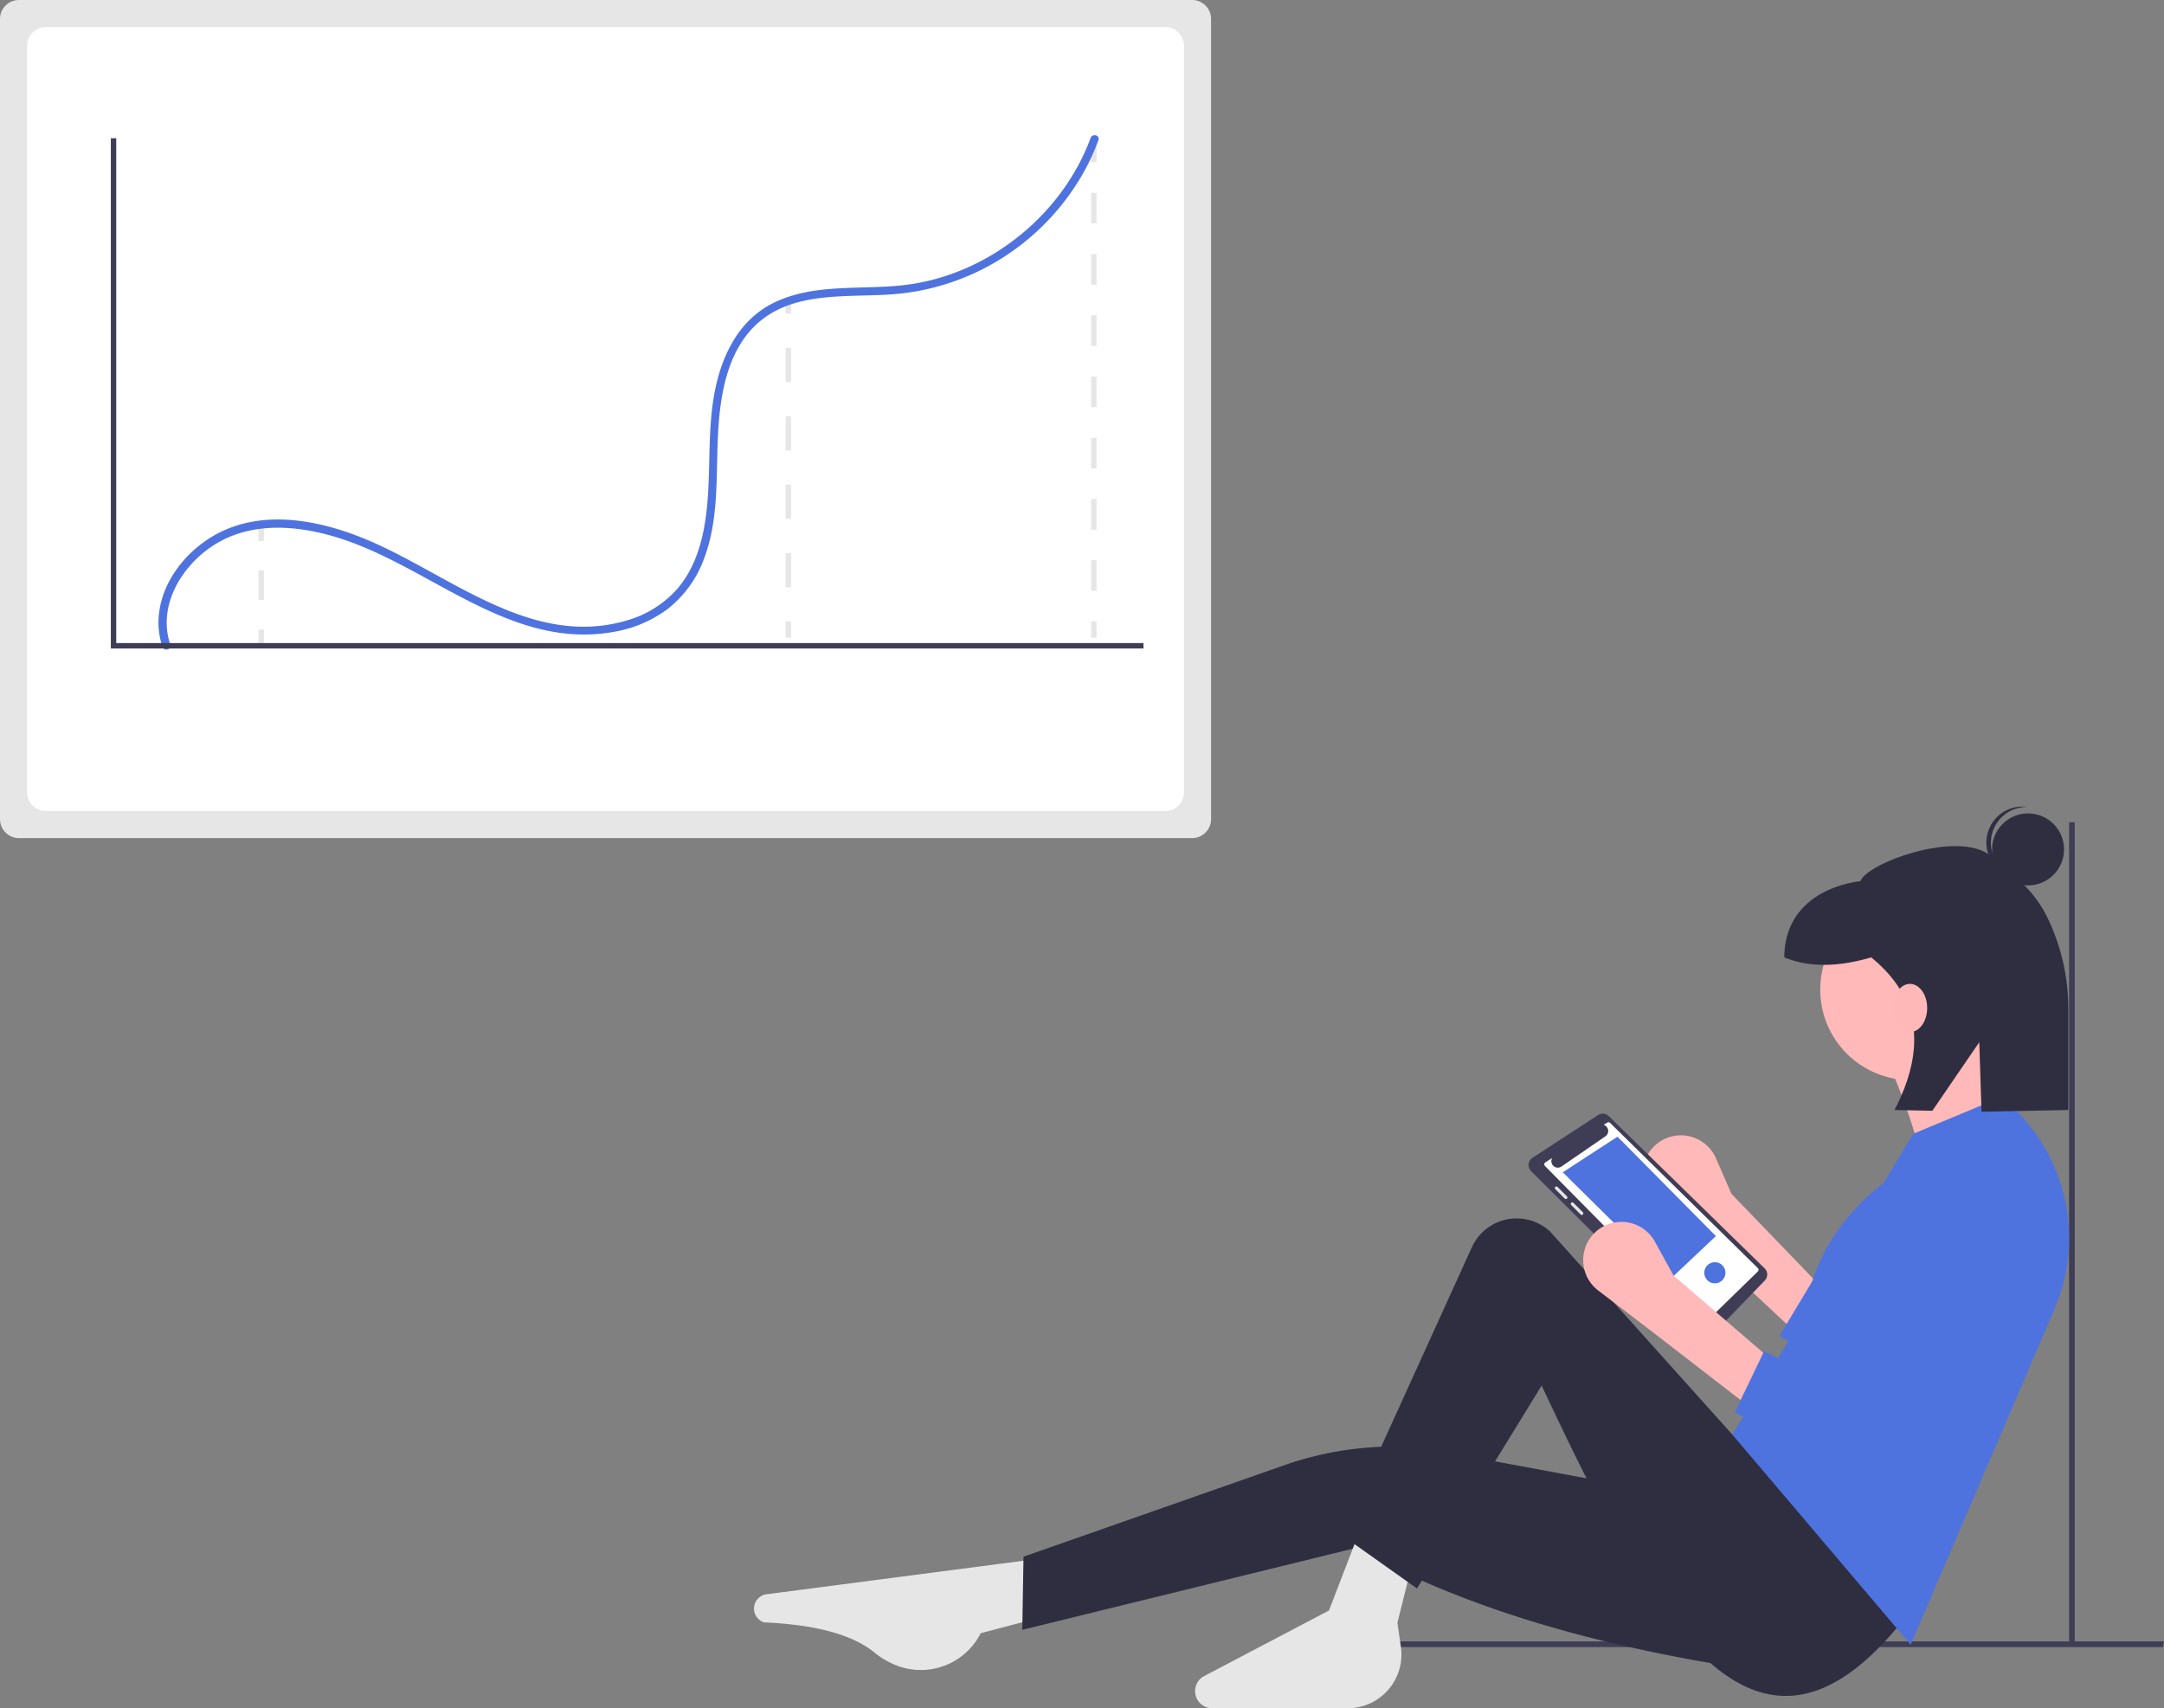 <svg id="e214ade4-f01b-42f1-81dc-150adaeb3ca1" data-name="Layer 1" xmlns="http://www.w3.org/2000/svg" width="800.514" height="631.851" viewBox="0 0 800.514 631.851"><rect x="0" y="0" width="800.514" height="631.851" fill="#808080" stroke="none"/><path d="M866.141,628.928,829.393,594.622l-17.426-16.073a14.138,14.138,0,0,1,2.694-22.737h0a14.138,14.138,0,0,1,19.852,6.696l5.732,13.151,35.595,36.922Z" transform="translate(-199.743 -134.075)" fill="#ffb9b9"/><path d="M870.944,606.676,858.04,628.171l52.387,32.135c46.184-33.197,55.327-44.001,44.011-96.88l-9-9-43.517,70.581Z" transform="translate(-199.743 -134.075)" fill="#4e73df"/><path d="M794.867,546.914a3.173,3.173,0,0,0-3.971-.391l-24.259,15.801a3.191,3.191,0,0,0-.51,4.935l61.694,61.427a3.191,3.191,0,0,0,4.547-.044l20.218-20.925a3.198,3.198,0,0,0-.065-4.5Z" transform="translate(-199.743 -134.075)" fill="#3f3d56"/><path d="M771.416,564.015l2.511-1.601a2.392,2.392,0,0,0,3.443,3.141l16.246-11.169a2.391,2.391,0,0,0-.632-4.25l1.293-.825a.87.87,0,0,1,1.087.122l54.654,53.71a.87.87,0,0,1-.022,1.245L830.146,623.727a.87.87,0,0,1-1.211-.017l-57.666-58.346A.87.87,0,0,1,771.416,564.015Z" transform="translate(-199.743 -134.075)" fill="#fff"/><polygon points="634.751 457.208 617.985 473.016 578.106 433.616 598.345 420.442 634.751 457.208" fill="#4e73df"/><path d="M779.399,577.414a.581.581,0,0,0,0-.821l-3.487-3.487a.594.594,0,0,0-.821,0,.581.581,0,0,0,0,.821l3.487,3.487a.594.594,0,0,0,.821,0Z" transform="translate(-199.743 -134.075)" fill="#e6e6e6"/><path d="M785.274,582.468l-3.487-3.487a.58.58,0,0,0-.821.821l3.487,3.487a.58.58,0,1,0,.821-.821Z" transform="translate(-199.743 -134.075)" fill="#e6e6e6"/><circle cx="634.364" cy="470.777" r="3.917" fill="#4e73df"/><polygon points="800.132 609.239 496.394 609.239 496.394 607.133 800.514 607.133 800.132 609.239" fill="#3f3d56"/><polygon points="765.401 607.864 765.401 304.126 767.507 304.126 767.507 608.245 765.401 607.864" fill="#3f3d56"/><path d="M582.428,732.927l-19.896,5.253v0a24.825,24.825,0,0,1-31.638,11.721l-.435-.18a29.7,29.7,0,0,1-7.302-4.458c-8.357-6.774-22.279-10.27-40.742-11.093a5.35,5.35,0,0,1-3.738-5.385h0a5.35,5.35,0,0,1,4.65-5.023l99.553-12.985Z" transform="translate(-199.743 -134.075)" fill="#e6e6e6"/><path d="M840.542,750.556c-52.051-8.347-99.47-21.859-139.228-43.91L577.908,736.933l.452-27.06,96.461-33.833a122.587,122.587,0,0,1,50.754-6.486l114.967,21.334Z" transform="translate(-199.743 -134.075)" fill="#2f2e41"/><path d="M642.1,761.415h0a6.328,6.328,0,0,1,2.601-7.117l46.668-24.536,11.301-29.382,19.438,12.205L716.683,734.283l1.283,8.979A19.856,19.856,0,0,1,698.31,765.925H648.162A6.329,6.329,0,0,1,642.1,761.415Z" transform="translate(-199.743 -134.075)" fill="#e6e6e6"/><path d="M903.375,733.831c-56.358,70.069-95.135-6.25-133.351-87.243l-46.108,75.038L695.89,701.736l48.327-106.32a18.201,18.201,0,0,1,28.94-5.819l67.385,75.071,12.657-.904Z" transform="translate(-199.743 -134.075)" fill="#2f2e41"/><circle cx="706.796" cy="366.052" r="33.451" fill="#ffb9b9"/><path d="M949.031,559.796l-37.067,8.137A223.875,223.875,0,0,0,896.595,523.633l34.355-12.657A237.741,237.741,0,0,0,949.031,559.796Z" transform="translate(-199.743 -134.075)" fill="#ffb9b9"/><path d="M906.539,742.419l-65.998-77.751L867.416,619.999c2.829-20.095,13.207-35.889,29.178-48.499l10.849-18.033,32.547-13.561,0,0a66.605,66.605,0,0,1,19.757,78.362Z" transform="translate(-199.743 -134.075)" fill="#4e73df"/><path d="M849.583,656.532l-39.779-30.739-18.845-14.382a14.138,14.138,0,0,1,.568-22.889l0,0a14.138,14.138,0,0,1,20.388,4.821l6.93,12.561,38.875,33.451Z" transform="translate(-199.743 -134.075)" fill="#ffb9b9"/><path d="M852.295,633.93,841.446,656.532l55.149,27.122c42.896-37.349,66.814-73.165,50.628-124.762l-20.794,5.424-41.587,84.983Z" transform="translate(-199.743 -134.075)" fill="#4e73df"/><circle cx="750.223" cy="314.182" r="13.318" fill="#2f2e41"/><path d="M936.242,444.997a13.308,13.308,0,0,1,13.312-12.448c-.275-.035-.548-.077-.828-.095a13.318,13.318,0,0,0-1.709,26.582c.28.018.556.011.833.011A13.308,13.308,0,0,1,936.242,444.997Z" transform="translate(-199.743 -134.075)" fill="#2f2e41"/><path d="M936.167,450.684c-11.878-9.853-45.947,2.67-48.145,9.294-16.062,2.189-28.223,11.56-28.223,28.223v0c9.55,3.912,20.41,3.43,32.151,0,18.715,15.252,19.998,34.425,8.616,56.447l14.003.28,17.357-25.367.83,25.731,32.097-.644v-36.874a77.095,77.095,0,0,0-8.232-35.32C951.619,462.737,943.857,457.063,936.167,450.684Z" transform="translate(-199.743 -134.075)" fill="#2f2e41"/><ellipse cx="706.535" cy="372.842" rx="6.369" ry="8.916" fill="#ffb8b8"/><path d="M206.743,134.075a7.008,7.008,0,0,0-7,7v296a7.008,7.008,0,0,0,7,7h434a7.008,7.008,0,0,0,7-7v-296a7.008,7.008,0,0,0-7-7Z" transform="translate(-199.743 -134.075)" fill="#e6e6e6"/><path d="M216.743,144.075a7.008,7.008,0,0,0-7,7V427.074a7.008,7.008,0,0,0,7,7h414a7.008,7.008,0,0,0,7-7V151.075a7.008,7.008,0,0,0-7-7Z" transform="translate(-199.743 -134.075)" fill="#fff"/><rect x="95.637" y="194.059" width="2" height="6" fill="#e6e6e6"/><rect x="95.637" y="210.994" width="2" height="10.935" fill="#e6e6e6"/><rect x="95.637" y="232.864" width="2" height="6" fill="#e6e6e6"/><rect x="290.637" y="110" width="2" height="6" fill="#e6e6e6"/><path d="M492.38,351.287h-2V338.635h2Zm0-25.303h-2V313.332h2Zm0-25.303h-2V288.029h2Zm0-25.303h-2V262.726h2Z" transform="translate(-199.743 -134.075)" fill="#e6e6e6"/><rect x="290.637" y="229.864" width="2" height="6" fill="#e6e6e6"/><rect x="403.637" y="54" width="2" height="6" fill="#e6e6e6"/><path d="M605.38,352.614h-2V341.29h2Zm0-22.648h-2V318.641h2Zm0-22.648h-2V295.993h2Zm0-22.648h-2V273.345h2Zm0-22.649h-2V250.696h2Zm0-22.648h-2V228.047h2Zm0-22.648h-2V205.399h2Z" transform="translate(-199.743 -134.075)" fill="#e6e6e6"/><rect x="403.637" y="229.864" width="2" height="6" fill="#e6e6e6"/><path d="M262.732,372.522c-4.813-14.422,4.222-29.305,16.299-36.93,15.369-9.703,34.886-6.815,51.054-.8,31.832,11.843,60.347,39.529,96.707,33.002a46.179,46.179,0,0,0,19.922-8.457,41.702,41.702,0,0,0,13.408-18.442c5.774-15.044,4.397-31.456,5.295-47.219.831-14.605,3.734-31.212,15.732-40.993,13.145-10.715,31.774-8.636,47.585-9.673a88.089,88.089,0,0,0,42.696-14.113,89.383,89.383,0,0,0,30.253-33.041,85.149,85.149,0,0,0,4.4-9.956c.67-1.814-2.228-2.596-2.893-.798-10.615,28.728-38.074,50.647-68.525,54.369-16.061,1.963-33.446-.758-48.475,6.501-14.151,6.835-20.432,21.644-22.638,36.414-2.37,15.862-.4,32.082-3.536,47.853-1.563,7.862-4.466,15.597-9.784,21.716a39.334,39.334,0,0,1-18.945,11.714c-35.66,10.308-66.114-17.882-96.936-30.42-16.041-6.525-35.241-10.379-51.694-3.009-12.814,5.74-23.706,18.622-24.269,33.058a28.232,28.232,0,0,0,1.452,10.02c.608,1.822,3.506,1.041,2.893-.798Z" transform="translate(-199.743 -134.075)" fill="#4e73df"/><path d="M241.743,325.951" transform="translate(-199.743 -134.075)" fill="none" stroke="#fff" stroke-miterlimit="10" stroke-width="2" stroke-dasharray="12"/><polygon points="423 239.864 41 239.864 41 51.136 43 51.136 43 237.864 423 237.864 423 239.864" fill="#3f3d56"/></svg>
